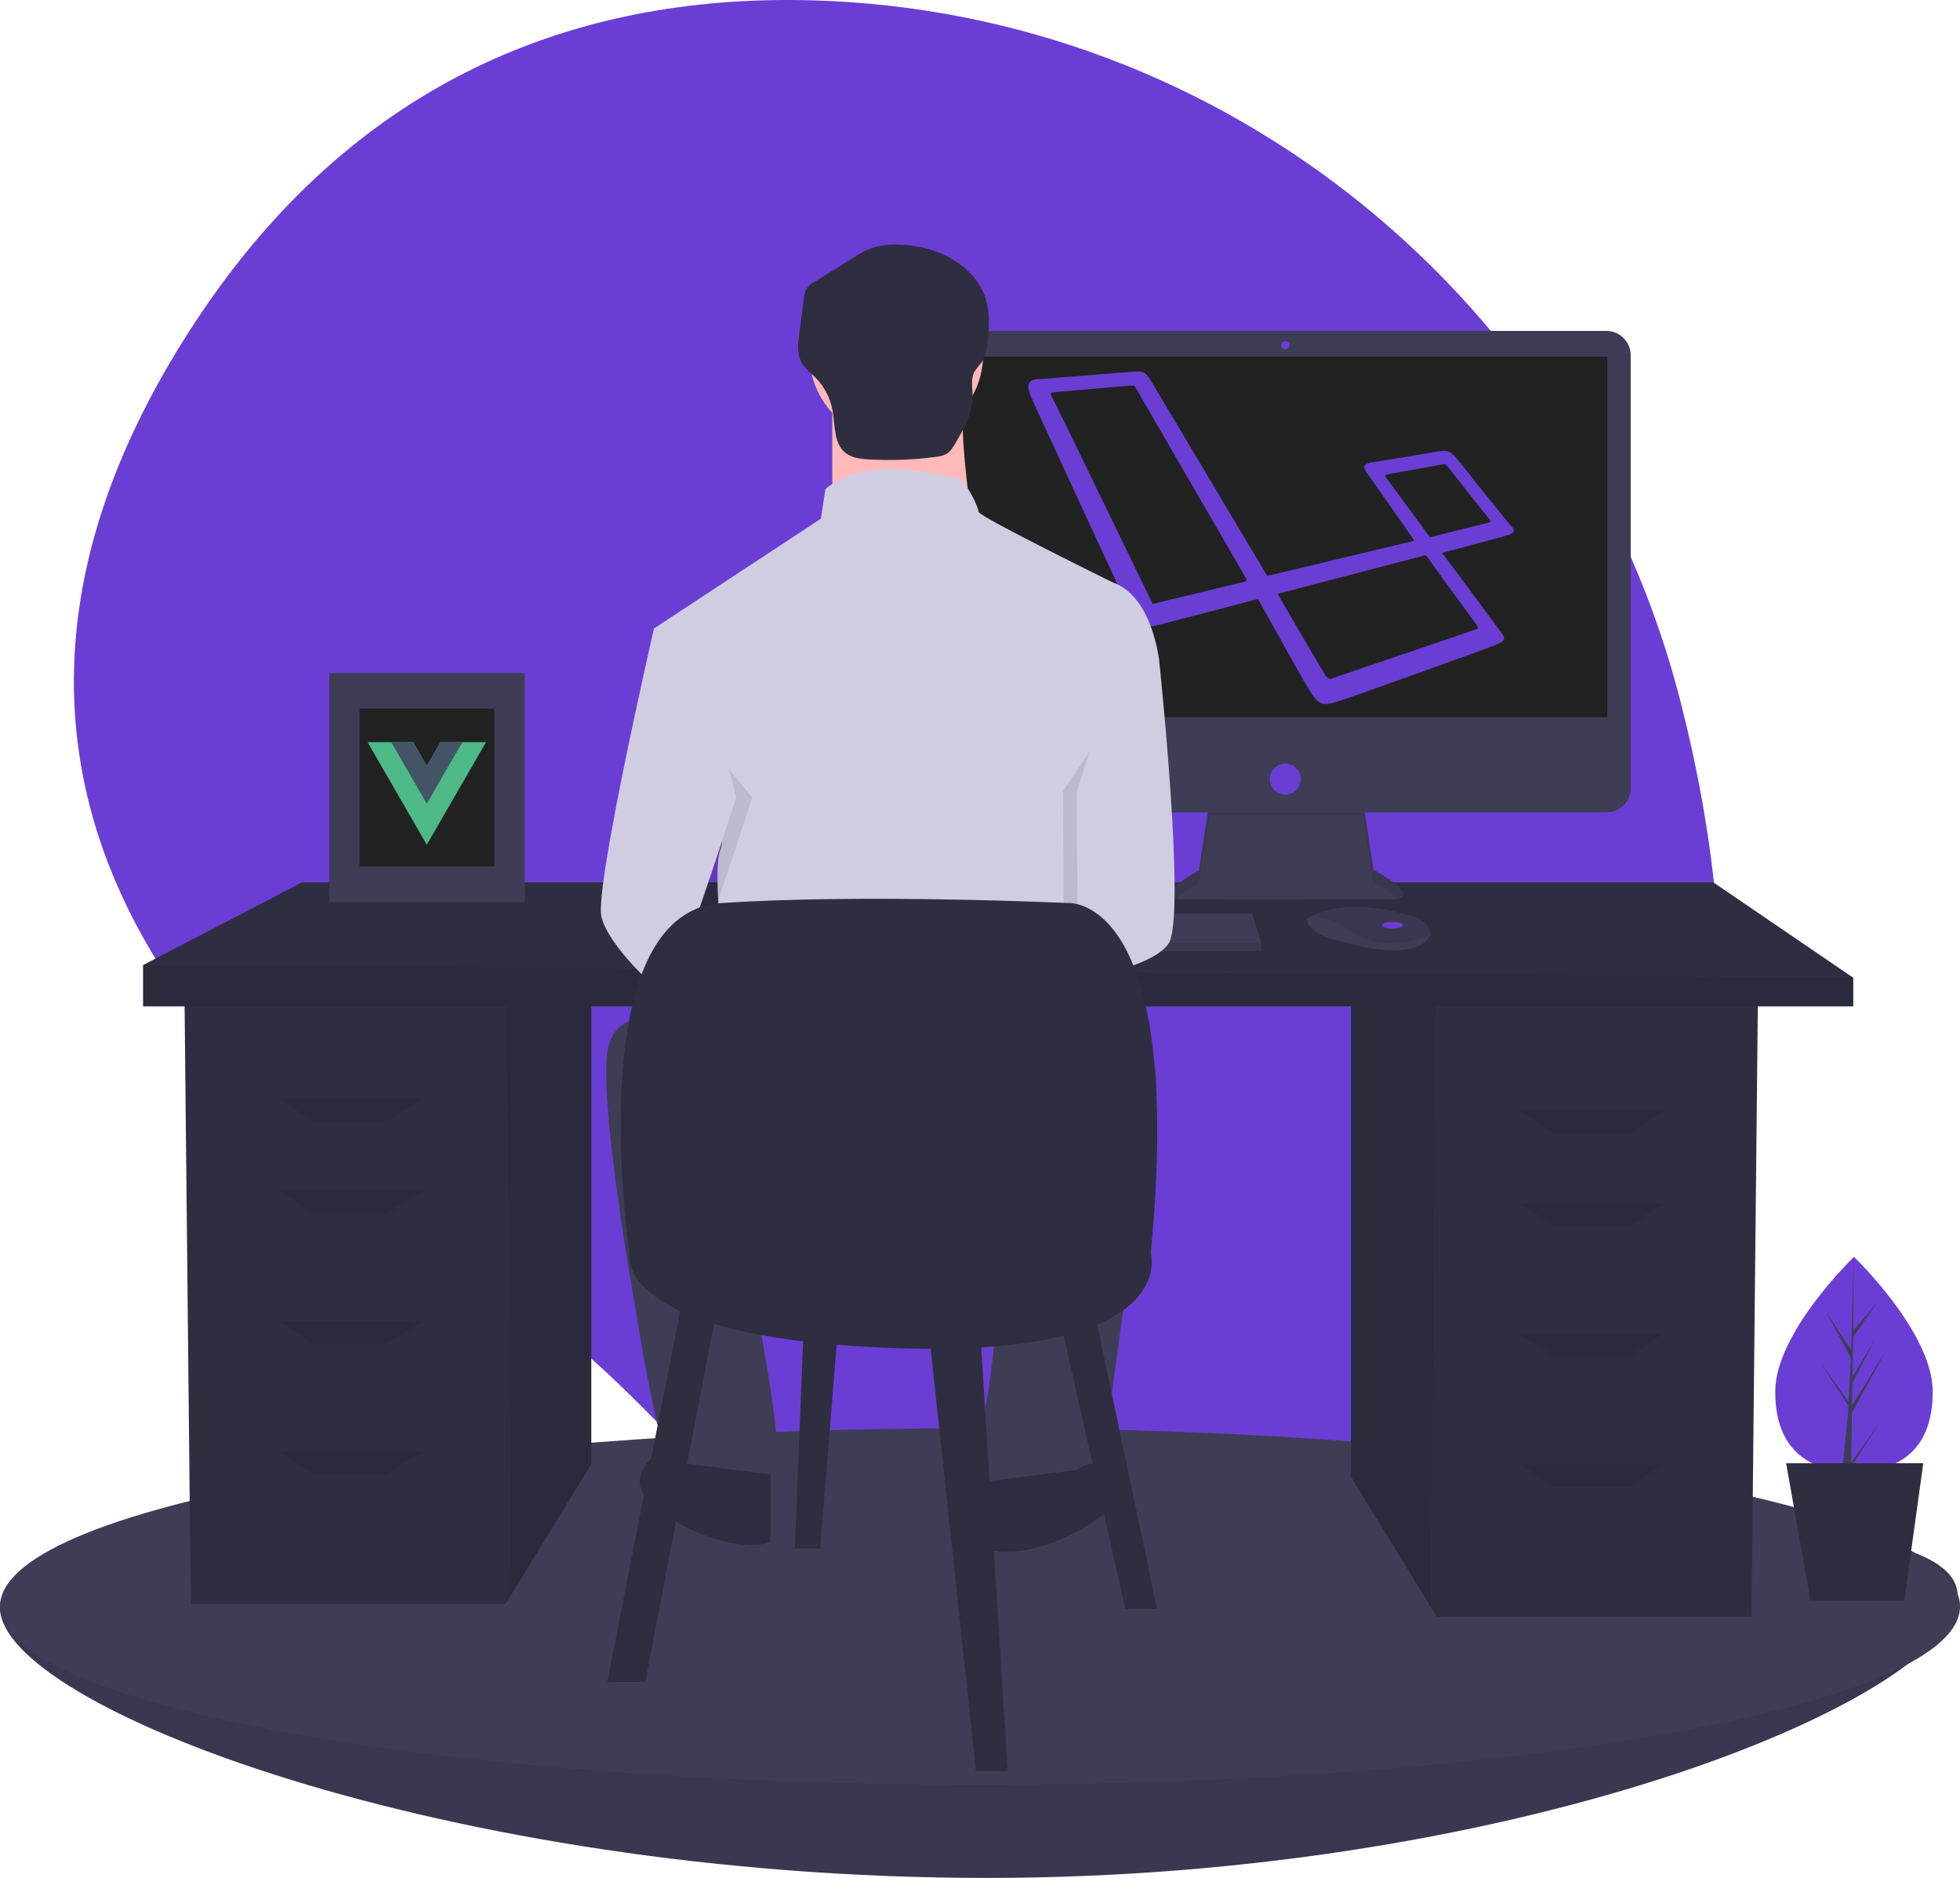 <svg width="500" height="479" viewBox="0 0 500 479" fill="none" xmlns="http://www.w3.org/2000/svg">
    <path
        d="M428.786 179.251C402.763 76.921 312.843 3.053 207.298 0.09C151.499 -1.476 92.783 17.03 50.034 81.789C-26.385 197.553 54.73 277.549 111.282 315.562C138.603 333.964 163.221 356.09 184.422 381.301C222.621 426.629 296.107 482.957 383.625 394.7C447.058 330.732 446.12 247.413 428.786 179.251Z"
        fill="#6A3ED4" />
    <path
        d="M499.421 407.135C499.421 432.253 389.809 478.977 251.738 478.977C113.667 478.977 0 435.15 0 410.031C0 384.913 113.667 388.015 251.738 388.015C389.809 388.015 499.421 382.016 499.421 407.135Z"
        fill="#3F3D56" />
    <path opacity="0.1"
        d="M499.421 407.135C499.421 432.253 389.809 478.977 251.738 478.977C113.667 478.977 0 435.15 0 410.031C0 384.913 113.667 388.015 251.738 388.015C389.809 388.015 499.421 382.016 499.421 407.135Z"
        fill="#070A1A" />
    <path
        d="M250 455.223C388.071 455.223 500 434.86 500 409.742C500 384.623 388.071 364.261 250 364.261C111.929 364.261 0 384.623 0 409.742C0 434.86 111.929 455.223 250 455.223Z"
        fill="#3F3D56" />
    <path
        d="M344.646 255.063V376.699L364.992 409.857L366.54 412.379H446.82L448.442 255.063H344.646Z"
        fill="#2F2E41" />
    <path opacity="0.1" d="M344.646 255.063V376.699L364.992 409.857L366.24 255.063H344.646Z"
        fill="#070A1A" />
    <path
        d="M150.839 251.819V373.455L130.493 406.613L128.944 409.135H48.664L47.042 251.819H150.839Z"
        fill="#2F2E41" />
    <path opacity="0.1" d="M150.839 251.819V373.455L130.493 406.613L129.244 251.819H150.839Z"
        fill="#070A1A" />
    <path d="M472.769 249.386V256.684H36.501V246.142L77.046 225.059H437.089L472.769 249.386Z"
        fill="#2F2E41" />
    <path opacity="0.1" d="M472.769 249.386V256.684H36.501V246.143L472.769 249.386Z" fill="#070A1A" />
    <path opacity="0.1" d="M98.94 285.877H79.479L71.37 280.2H107.86L98.94 285.877Z"
        fill="#070A1A" />
    <path opacity="0.1" d="M98.94 309.393H79.479L71.37 303.717H107.86L98.94 309.393Z"
        fill="#070A1A" />
    <path opacity="0.1" d="M98.94 342.641H79.479L71.37 336.964H107.86L98.94 342.641Z"
        fill="#070A1A" />
    <path opacity="0.1" d="M98.94 375.888H79.479L71.37 370.211H107.86L98.94 375.888Z"
        fill="#070A1A" />
    <path opacity="0.1" d="M396.544 289.121H416.006L424.115 283.444H387.624L396.544 289.121Z"
        fill="#070A1A" />
    <path opacity="0.1" d="M396.544 312.637H416.006L424.115 306.961H387.624L396.544 312.637Z"
        fill="#070A1A" />
    <path opacity="0.1" d="M396.544 345.884H416.006L424.115 340.208H387.624L396.544 345.884Z"
        fill="#070A1A" />
    <path opacity="0.1" d="M396.544 379.132H416.006L424.115 373.455H387.624L396.544 379.132Z"
        fill="#070A1A" />
    <path
        d="M308.526 204.766L305.821 222.036C305.821 222.036 292.505 229.11 301.868 229.318C311.231 229.526 355.341 229.318 355.341 229.318C355.341 229.318 363.872 229.318 350.348 221.828L347.643 203.726L308.526 204.766Z"
        fill="#3F3D56" />
    <path opacity="0.1"
        d="M299.984 229.131C301.803 227.661 303.757 226.367 305.821 225.267L308.526 207.998L347.643 208.034L350.348 225.059C352.57 226.206 354.665 227.585 356.598 229.172C358.335 228.776 360.234 227.303 350.348 221.828L347.643 203.726L308.526 204.766L305.821 222.036C305.821 222.036 294.631 227.981 299.984 229.131Z"
        fill="#070A1A" />
    <path
        d="M409.797 84.399H245.955C242.533 84.399 239.759 87.173 239.759 90.595V200.963C239.759 204.385 242.533 207.159 245.955 207.159H409.797C413.219 207.159 415.993 204.385 415.993 200.963V90.595C415.993 87.173 413.219 84.399 409.797 84.399Z"
        fill="#3F3D56" />
    <path d="M410.063 90.953H245.689V182.919H410.063V90.953Z" fill="#222222" />
    <path
        d="M327.876 89.08C328.451 89.08 328.917 88.614 328.917 88.04C328.917 87.465 328.451 86.999 327.876 86.999C327.302 86.999 326.836 87.465 326.836 88.04C326.836 88.614 327.302 89.08 327.876 89.08Z"
        fill="#6A3ED4" />
    <path
        d="M415.993 190.201V200.963C415.993 201.776 415.833 202.582 415.522 203.334C415.211 204.086 414.754 204.769 414.179 205.344C413.603 205.92 412.92 206.376 412.168 206.688C411.417 206.999 410.611 207.159 409.797 207.159H245.955C245.142 207.159 244.336 206.999 243.584 206.688C242.832 206.376 242.149 205.92 241.574 205.344C240.998 204.769 240.542 204.086 240.231 203.334C239.919 202.582 239.759 201.776 239.759 200.963V190.201H415.993Z"
        fill="#3F3D56" />
    <path
        d="M327.876 202.686C330.06 202.686 331.83 200.916 331.83 198.732C331.83 196.549 330.06 194.779 327.876 194.779C325.693 194.779 323.923 196.549 323.923 198.732C323.923 200.916 325.693 202.686 327.876 202.686Z"
        fill="#6A3ED4" />
    <path
        d="M321.716 240.554V242.635H209.775V240.971L209.929 240.554L212.688 233.064H319.427L321.716 240.554Z"
        fill="#3F3D56" />
    <path
        d="M364.794 238.517C364.59 239.389 363.821 240.309 362.081 241.178C355.839 244.299 343.147 240.346 343.147 240.346C343.147 240.346 333.368 238.682 333.368 234.312C333.642 234.124 333.929 233.954 334.225 233.802C336.849 232.414 345.551 228.988 360.979 233.947C362.116 234.304 363.131 234.969 363.912 235.869C364.258 236.209 364.518 236.627 364.672 237.087C364.825 237.547 364.867 238.037 364.794 238.517Z"
        fill="#3F3D56" />
    <path opacity="0.1"
        d="M364.794 238.517C357.154 241.445 350.344 241.663 343.355 236.809C339.83 234.362 336.628 233.757 334.225 233.802C336.849 232.414 345.551 228.988 360.979 233.947C362.116 234.304 363.131 234.969 363.912 235.869C364.258 236.209 364.518 236.627 364.672 237.087C364.825 237.547 364.867 238.037 364.794 238.517Z"
        fill="#070A1A" />
    <path
        d="M355.215 236.809C356.709 236.809 357.92 236.436 357.92 235.977C357.92 235.517 356.709 235.144 355.215 235.144C353.721 235.144 352.51 235.517 352.51 235.977C352.51 236.436 353.721 236.809 355.215 236.809Z"
        fill="#6A3ED4" />
    <path opacity="0.1" d="M321.716 240.554V242.635H209.775V240.97L209.929 240.554H321.716Z"
        fill="#070A1A" />
    <path
        d="M385.686 134.387C384.803 133.503 373.468 119.225 371.555 116.87C369.494 114.515 368.611 114.956 367.286 115.104C365.961 115.251 351.683 117.753 350.064 117.9C348.445 118.195 347.414 118.784 348.445 120.256C349.328 121.58 358.748 134.828 360.809 137.919L323.274 146.898L293.54 96.998C292.362 95.232 292.068 94.643 289.418 94.79C286.769 94.937 266.014 96.704 264.542 96.704C263.07 96.851 261.451 97.44 262.923 100.973C264.394 104.505 287.946 155.141 288.535 156.613C289.124 158.085 290.89 160.441 294.865 159.557C298.986 158.527 313.117 154.847 320.919 152.786C325.04 160.146 333.283 175.16 334.902 177.368C336.963 180.312 338.435 179.724 341.526 178.84C344.029 178.104 380.092 165.151 381.711 164.415C383.331 163.679 384.361 163.237 383.183 161.618C382.3 160.441 372.88 147.634 367.875 141.01C371.26 140.127 383.478 136.889 384.803 136.447C386.275 136.006 386.569 135.27 385.686 134.387ZM317.533 148.37C317.091 148.518 296.042 153.522 295.012 153.817C293.834 154.111 293.834 153.964 293.834 153.522C293.54 153.081 268.81 101.856 268.369 101.267C268.074 100.678 268.074 100.089 268.369 100.089C268.663 100.089 288.241 98.323 288.829 98.323C289.565 98.323 289.418 98.47 289.713 98.912C289.713 98.912 317.239 146.457 317.68 147.193C318.269 147.929 317.975 148.223 317.533 148.37ZM376.707 159.41C377.001 159.999 377.443 160.293 376.265 160.588C375.235 161.029 340.79 172.658 340.054 172.952C339.318 173.247 338.877 173.394 337.994 172.069C337.11 170.745 325.923 151.462 325.923 151.462L362.576 141.894C363.459 141.599 363.753 141.452 364.342 142.335C364.931 143.366 376.412 158.969 376.707 159.41ZM379.062 133.503C378.179 133.651 364.784 137.036 364.784 137.036L353.744 122.022C353.449 121.58 353.155 121.139 353.891 120.992C354.627 120.844 367.139 118.636 367.728 118.489C368.316 118.342 368.758 118.195 369.494 119.225C370.23 120.108 379.651 132.179 380.092 132.62C380.534 133.062 379.945 133.356 379.062 133.503Z"
        fill="#6A3ED4" />
    <path
        d="M228.644 112.48C240.882 112.48 250.803 102.559 250.803 90.321C250.803 78.083 240.882 68.162 228.644 68.162C216.406 68.162 206.485 78.083 206.485 90.321C206.485 102.559 216.406 112.48 228.644 112.48Z"
        fill="#FFB9B9" />
    <path
        d="M212.316 101.401V136.389H248.47C248.47 136.389 243.805 107.232 246.138 98.485L212.316 101.401Z"
        fill="#FFB9B9" />
    <path
        d="M284.042 148.635C284.042 148.635 249.637 131.724 249.637 130.558C249.637 129.391 246.138 121.811 243.805 121.811C241.473 121.811 221.646 115.396 210.567 124.726L209.4 132.307L166.831 160.298L178.494 202.866C178.494 202.866 186.075 211.03 183.742 216.862C181.41 222.693 185.492 252.433 185.492 252.433L277.044 249.517V209.864C277.044 209.864 279.96 200.534 281.709 197.618C283.458 194.703 281.709 185.955 281.709 185.955L295.704 168.461C295.704 168.461 293.955 152.134 284.042 148.635Z"
        fill="#D0CDE1" />
    <path opacity="0.1"
        d="M168.289 174.584L170.913 160.298C170.913 160.298 155.752 226.192 157.501 233.773C159.251 241.353 172.08 253.016 173.829 253.599C175.578 254.182 191.906 203.45 191.906 203.45L168.289 174.584Z"
        fill="#070A1A" />
    <path
        d="M176.745 158.548L166.831 160.297C166.831 160.297 151.67 226.192 153.419 233.773C155.169 241.353 167.998 253.016 169.747 253.599C171.496 254.182 187.824 203.45 187.824 203.45L176.745 158.548Z"
        fill="#D0CDE1" />
    <path opacity="0.1"
        d="M287.249 178.083L292.205 168.461C292.205 168.461 299.203 234.356 294.538 240.77C289.873 247.185 271.419 249.585 271.419 249.585L271.213 201.7L287.249 178.083Z"
        fill="#070A1A" />
    <path
        d="M288.123 160.881L295.704 168.461C295.704 168.461 302.702 234.356 298.037 240.77C293.372 247.185 274.918 249.585 274.918 249.585L274.711 201.7L288.123 160.881Z"
        fill="#D0CDE1" />
    <path
        d="M174.995 261.18C174.995 261.18 158.084 254.765 155.169 267.011C152.253 279.257 162.166 334.072 162.166 334.072C162.166 334.072 168.581 375.474 172.663 376.641C176.745 377.807 194.822 378.39 197.738 373.142C200.653 367.894 188.991 314.245 188.991 314.245L256.634 313.079C256.634 313.079 252.552 359.73 250.22 363.812C247.887 367.894 247.887 381.889 250.22 381.889C252.552 381.889 278.21 380.723 279.96 377.224C281.709 373.725 291.622 295.002 291.622 295.002C291.622 295.002 299.786 267.594 290.456 269.344C281.126 271.093 174.995 261.18 174.995 261.18Z"
        fill="#3F3D56" />
    <path
        d="M274.711 374.891C274.711 374.891 280.543 370.809 283.458 374.891C286.374 378.973 287.54 383.638 274.711 390.636C261.882 397.634 251.969 395.884 251.969 394.718V377.807L274.711 374.891Z"
        fill="#2F2E41" />
    <path
        d="M173.829 373.142C173.829 373.142 167.998 369.06 165.082 373.142C162.166 377.224 161 381.889 173.829 388.887C186.658 395.884 196.571 394.135 196.571 392.968V376.058L173.829 373.142Z"
        fill="#2F2E41" />
    <path
        d="M228.787 62.381C226.58 62.304 224.377 62.618 222.279 63.308C220.652 63.962 219.098 64.784 217.642 65.761L207.859 71.845C207.029 72.204 206.323 72.802 205.832 73.562C205.341 74.322 205.085 75.21 205.098 76.115L203.876 85.27C203.567 87.581 203.283 90.051 204.317 92.14C205.18 93.884 206.826 95.077 208.18 96.474C210.346 98.72 211.804 101.553 212.373 104.621C213.073 108.443 212.625 113.046 215.649 115.486C217.287 116.807 219.52 117.056 221.62 117.179C227.364 117.515 233.127 117.293 238.828 116.517C239.735 116.449 240.618 116.201 241.428 115.788C242.457 115.18 243.104 114.106 243.709 113.076C245.894 109.357 248.145 105.4 248.122 101.087C248.11 98.953 247.564 96.661 248.588 94.789C249.13 93.993 249.718 93.23 250.348 92.503C251.617 90.721 251.864 88.43 252.071 86.252C252.731 79.294 252.041 74 246.913 69.099C242.126 64.524 235.315 62.423 228.787 62.381Z"
        fill="#2F2E41" />
    <path d="M174.355 330.071L154.893 429.002H164.624L183.275 331.694L174.355 330.071Z"
        fill="#2F2E41" />
    <path d="M236.795 338.181L248.959 451.708H257.068L249.769 334.937L236.795 338.181Z"
        fill="#2F2E41" />
    <path d="M270.042 334.937L287.071 410.352H295.18L278.962 333.315L270.042 334.937Z"
        fill="#2F2E41" />
    <path d="M205.17 334.937L202.737 394.944H209.224L214.09 334.937H205.17Z" fill="#2F2E41" />
    <path
        d="M160.57 319.53C160.57 319.53 147.595 232.762 184.086 230.33C220.577 227.897 272.475 230.33 272.475 230.33C272.475 230.33 302.479 227.897 293.559 319.53C293.559 319.53 301.668 346.29 228.686 343.857C155.704 341.424 160.57 319.53 160.57 319.53Z"
        fill="#2F2E41" />
    <path
        d="M493.048 354.962C493.048 370.093 484.053 375.376 472.957 375.376C461.861 375.376 452.866 370.093 452.866 354.962C452.866 339.832 472.957 320.583 472.957 320.583C472.957 320.583 493.048 339.832 493.048 354.962Z"
        fill="#6A3ED4" />
    <path
        d="M472.431 360.399L480.994 344.733L472.463 358.412L472.556 352.718L478.457 341.384L472.58 351.212L472.746 340.971L479.066 331.948L472.772 339.361L472.877 320.583L472.251 344.377L465.852 334.581L472.174 346.384L471.575 357.821L471.557 357.517L464.15 347.168L471.535 358.59L471.46 360.02L471.447 360.042L471.453 360.159L469.934 375.421H471.964L472.207 374.188L479.574 362.794L472.225 373.061L472.431 360.399Z"
        fill="#3F3D56" />
    <path d="M485.788 408.198H461.836L455.646 373.212H490.632L485.788 408.198Z" fill="#2F2E41" />
    <path d="M133.835 171.669H84.009V230.086H133.835V171.669Z" fill="#3F3D56" />
    <path d="M126.104 180.734H91.741V221.021H126.104V180.734Z" fill="#222222" />
    <path
        d="M112.366 189.29L108.877 195.334L105.387 189.29H93.767L108.877 215.461L123.986 189.29H112.366Z"
        fill="#4DBA87" />
    <path
        d="M112.366 189.29L108.877 195.334L105.387 189.29H99.811L108.877 204.992L117.942 189.29H112.366Z"
        fill="#435466" />
</svg>